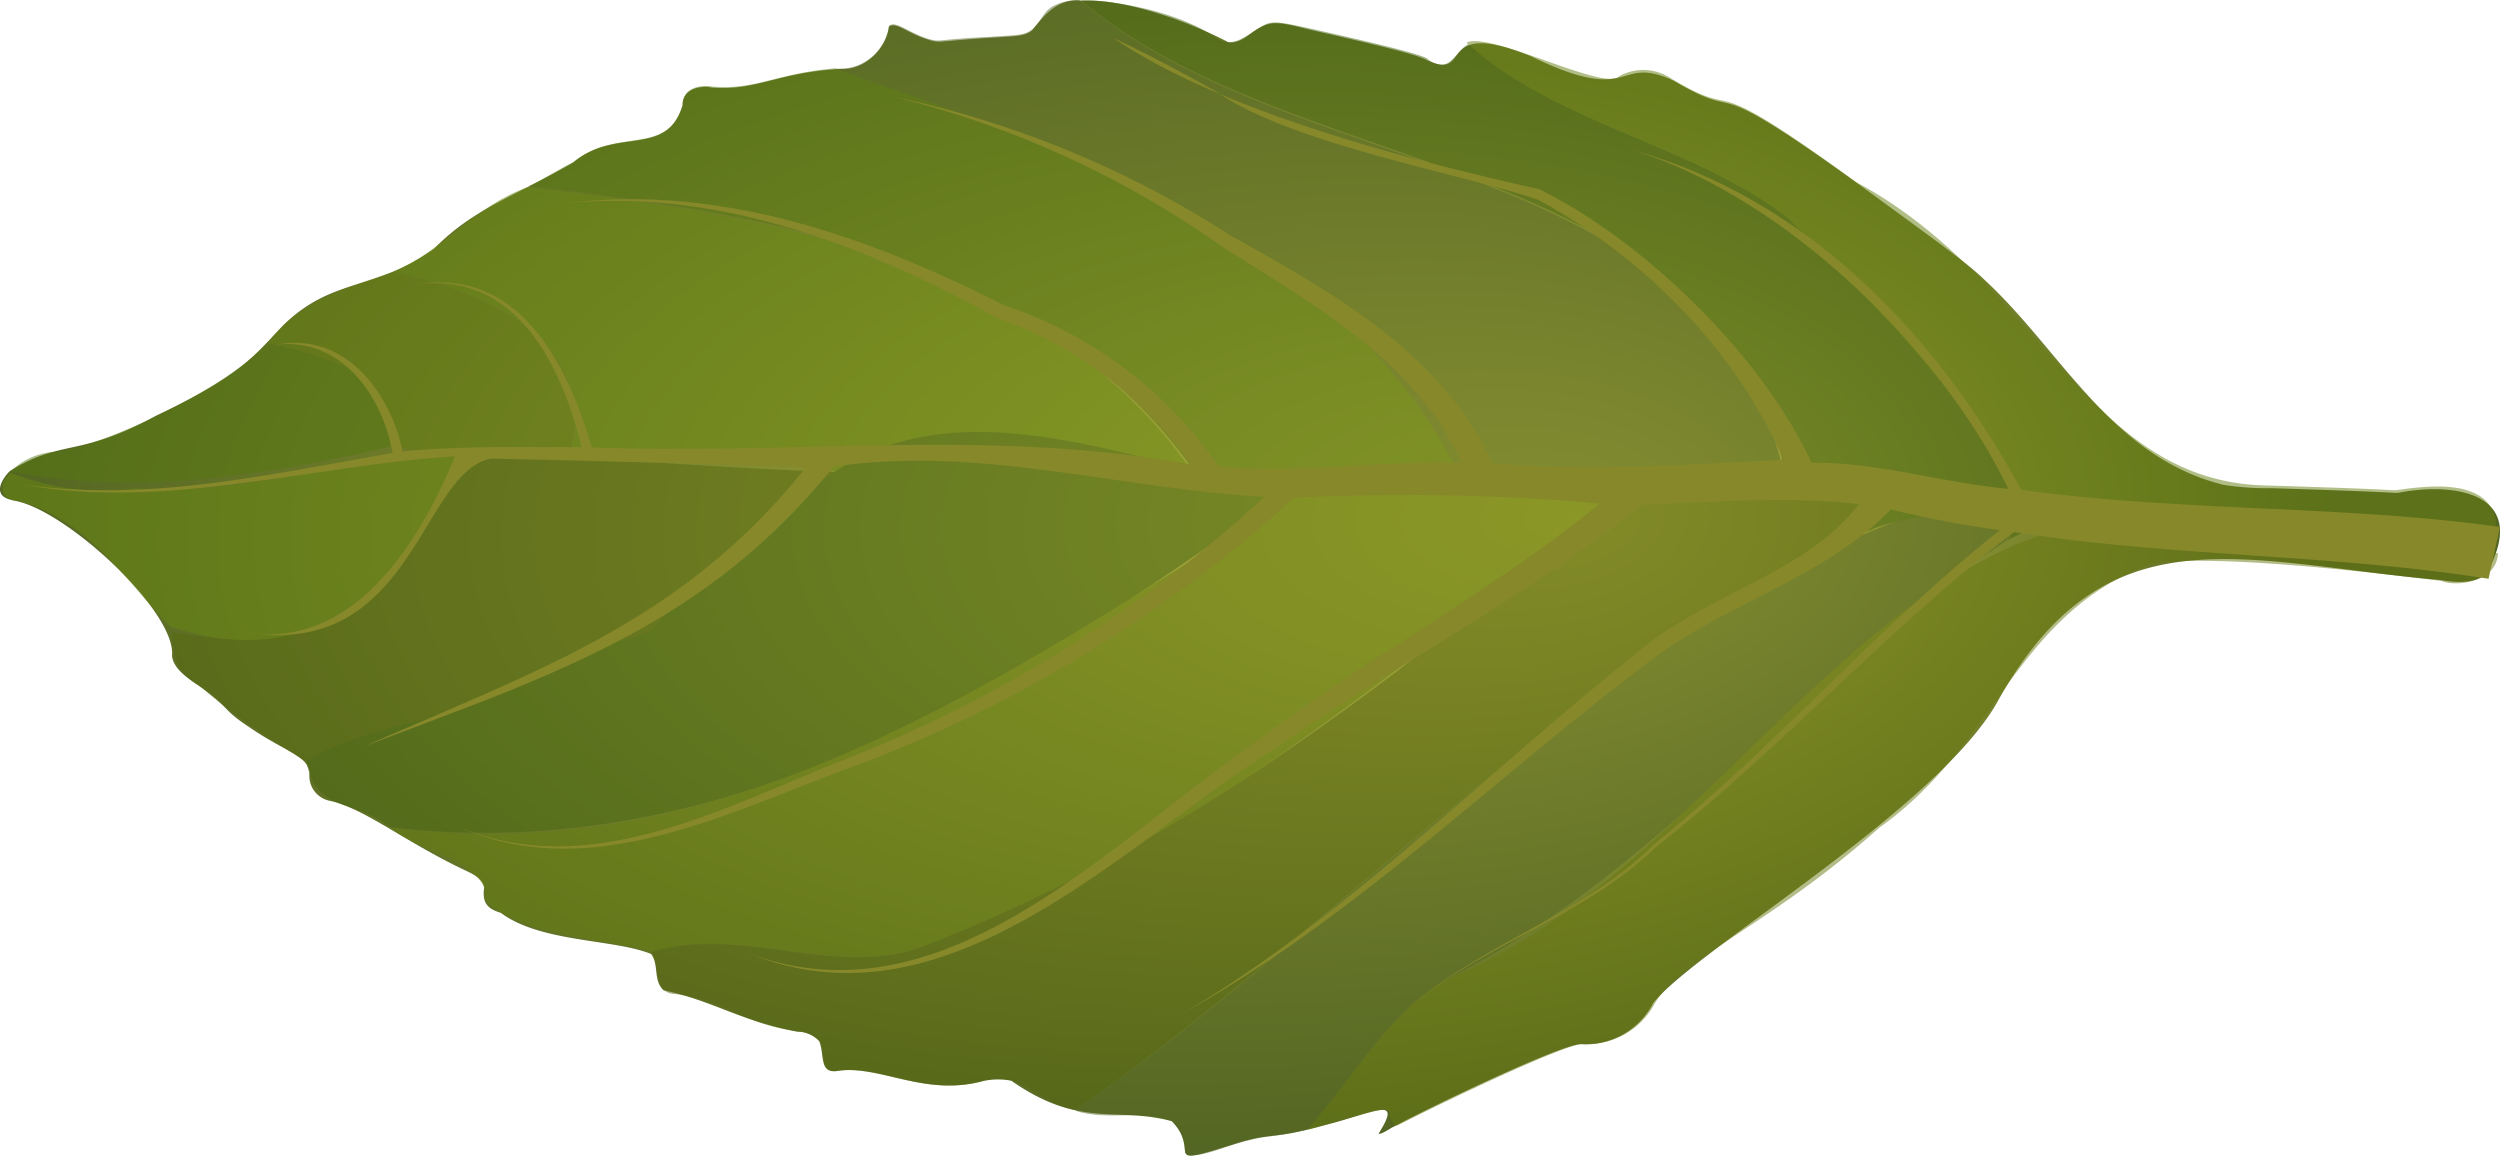<svg id="pizza" xmlns="http://www.w3.org/2000/svg" xmlns:xlink="http://www.w3.org/1999/xlink" viewBox="0 0 269.894 124.761"><defs><radialGradient id="radial-gradient" cx="-1475.313" cy="1415.023" fx="-1520.419" r="127.737" gradientTransform="matrix(-0.992, 0.022, 0.012, 0.523, -802.91, 295.013)" gradientUnits="userSpaceOnUse"><stop offset="0" stop-color="#b0b13e"/><stop offset="0.264" stop-color="#9ca038"/><stop offset="0.803" stop-color="#677628"/><stop offset="1" stop-color="#526522"/></radialGradient></defs><g id="basil_a"><path d="M820.804,1007.56c-1.305,1.489-4.145.974-5.056.834-21.371-1.901-35.993-7.854-47.659,12.857-6.25,11.635-32.89,27.118-37.326,32.822a8.201,8.201,0,0,1-7.826,4.423c-2.102.038-15.318,6.319-20.256,8.949-.1.007-1.345.89-1.557.704,2.631-4.182-.351-2.282-5.773-.923-6.201,1.711-5.568.667-10.179,2.173-7.758,2.415-3.16.709-6.384-2.586-5.919-1.615-9.866.85-17.324-4.372a7.808,7.808,0,0,0-3.399.123c-6.114,1.505-10.741-1.799-15.212-1.204-2.176.444-1.509-1.604-2.113-3.168a3.262,3.262,0,0,0-2.374-1.046c-6.292-1.19-9.037-3.314-14.424-4.463-1.17-1.025-.483-2.774-1.36-3.919-4.016-1.64-11.906-1.221-16.227-4.444-1.33-.414-2.068-.966-1.787-2.789-.265-.985-1.296-1.418-1.815-1.685-6.616-3.072-11.176-6.881-14.934-7.636a2.745,2.745,0,0,1-2.106-3.068c-.324-1.883-2.546-2.137-6.535-4.881-3.038-2.005-1.934-1.977-5.298-4.362-1.469-1.006-2.832-1.918-3.024-3.309.49-4.742-11.248-15.595-16.835-16.731-.306-.08-1.417-.207-1.662-.893-.358-.878.76-2.155,1.046-2.374,5.684-3.481,7.425-1.391,15.743-5.947,9.33-4.422,10.595-6.51,13.785-9.826,5.373-5.164,9.688-3.544,16.198-8.181,4.321-4.393,8.553-5.574,15.021-9.306,4.653-3.914,10.091-.464,11.819-6.189-.025-1.903,2.164-2.147,3.181-1.913,4.836.383,7.106-1.67,13.997-2.023,2.614.129,4.858-2.324,5.113-4.545.759-.651,2.161.86,4.609,1.501,1.018.234.805.047,6.293-.314,2.994-.197,3.699-.143,4.557-.801,1.385-1.795,2.97-3.603,5.604-3.175,4.091-.269,11.06,2.078,15.628,4.484,1.61.095,2.323-1.255,3.886-1.859.978-.365,1.783-.318,4.536.403,7.834,1.79,11.805,2.731,12.948,3.357,5.067,2.373.696-4.656,11.196-.436,11.39,5.564,9.1-.298,15.51,2.687,8.238,4.87,2.196-1.648,19.873,11.119,7.791,5.701,11.68,8.451,13.608,10.329,8.322,7.67,13.686,19.143,25.81,22.153a29.77,29.77,0,0,0,5.135.364c14.461.452,13.064.543,13.762.497C817.353,997.765,825.454,999.036,820.804,1007.56Z" transform="translate(-552.29 -945.772)" style="fill:url(#radial-gradient)"/><g id="Shadows_copy_7" data-name="Shadows copy 7" style="opacity:0.5"><path d="M757.689,1001.791c-32.964,12.291-59.106,42.974-89.297,63.901,5.12,1.667,12.201-1.905,11.823,4.534.551.765,3.293-.217,5.056-.834,4.026-1.267,4.065-.668,8.01-1.63,5.6-6.281,9.244-13.336,16.039-16.689,23.352-12.159,38.224-32.881,59.548-46.911C772.298,999.928,761.341,1000.95,757.689,1001.791Z" transform="translate(-552.29 -945.772)" style="fill:#556824"/><path d="M805.739,1005.544a87.425,87.425,0,0,1-16.182-2.242.974.974,0,0,0,.945-.864c-33.021-6.847-51.723,36.374-81.082,48.629-6.795,3.353-10.439,10.408-16.039,16.689,2.468-.563,8.444-2.66,8.782-2.081l-.013-.2.013.2c.206.087.226.386.139.592a1.9,1.9,0,0,0,.771,1.052c4.944-2.53,18.061-8.805,20.063-8.836a8.285,8.285,0,0,0,7.826-4.423c3.171-5.119,12.473-8.437,24.209-18.93,12.733-9.056,14.448-22.597,28.9-28.359,5.722-1.379,23.9.732,31.781,1.717,1.649.693,6.02.105,6.116-3.008C816.462,1005.54,811.08,1005.995,805.739,1005.544Z" transform="translate(-552.29 -945.772)" style="fill:#687710"/><path d="M590.365,1011.498c-6.362,3.826-12.788,3.647-19.579,2.491.49,2.874.07,4.104,3.194,5.903,3.416,3.183,8.529,6.253,11.255,8.078,8.984-5.101,19.587-3.894,28.108-11.47,2.934-1.095,5.928-1.292,8.862-2.387a124.315,124.315,0,0,1,20.303-17.37C587.752,994.633,612.136,989.02,590.365,1011.498Z" transform="translate(-552.29 -945.772)" style="fill:#556810"/><path d="M581.164,982.841c-4.874,5.131-17.424,10.867-22.58,11.708a7.305,7.305,0,0,0-5.17,2.144c13.601,2.613,27.685.383,41.011-2.699C595.974,987.077,588.879,984.337,581.164,982.841Z" transform="translate(-552.29 -945.772)" style="fill:#557710"/><path d="M594.687,975.136c-4.798,1.719-9.741,2.745-13.523,7.705,7.615,1.503,14.81,4.237,13.161,11.16,4.656.696,14.613,1.243,19.336,1.433C617.144,982.878,606.192,977.886,594.687,975.136Z" transform="translate(-552.29 -945.772)" style="fill:#657d10"/><path d="M609.316,965.956c-5.782,1.984-9.166,6.917-14.629,9.18,11.599,2.644,22.457,7.742,19.073,20.291,9.208-1.708,19.198-.662,28.742,1.216,11.242-7.354,25.021-3.55,38.375-.12C665.284,974.299,636.18,969.099,609.316,965.956Z" transform="translate(-552.29 -945.772)" style="fill:#678710"/><path d="M642.447,953.153c-6.28.513-8.563,2.367-13.199,1.971-1.117-.227-3.306.017-3.181,1.913-1.728,5.726-7.16,2.375-11.819,6.189-1.165.578-3.574,2.039-4.838,2.623,26.864,3.143,55.862,8.25,71.555,30.468,3.465.874,6.83,1.755,10.175,2.337-1.331,1.09-2.756,2.286-4.087,3.376,6.989-4.97,14.62-6.273,23.239-4.736C697.256,971.293,667.896,962.201,642.447,953.153Z" transform="translate(-552.29 -945.772)" style="fill:#557710"/><path d="M669.32,945.772l-.299.02c23.138,19.623,68.215,16.256,76.007,50.919,6.352.584,9.052,2.01,8.941,6.427,3.088-1.807,18.582-3.929,14.999,1.017a14.456,14.456,0,0,1,2.821-1.288c-5.483-13.269-16.49-23.668-26.359-33.542-10.55-8.025-25.016-10.079-34.414-18.881-1.757.717-2.072,3.544-4.598,1.706-.332-.479-7.049-2.042-12.948-3.357-2.846-.614-3.658-.761-4.536-.403-2.036,1.036-3.515,2.937-5.629,1.272C679.117,946.932,672.633,945.855,669.32,945.772Z" transform="translate(-552.29 -945.772)" style="fill:#466610"/><path d="M745.225,969.239c9.876,9.973,20.883,20.373,26.359,33.542,4.711-1.513,11.342-1.247,17.588-.756l-5.094-1.268a52.013,52.013,0,0,0,6.205,1.396l.013.2c10.082,2.443,21.94,5.972,31.477.134-.355-5.388-7.892-4.191-10.773-3.801-.699.046.798-.052-13.762-.497-19.756-.203-24.6-22.032-44.546-32.746-17.683-12.867-11.636-6.25-19.873-11.119a5.393,5.393,0,0,0-5.734-.324c-1.492,1.702-13.951-4.894-16.474-3.626C720.209,959.16,734.775,961.208,745.225,969.239Z" transform="translate(-552.29 -945.772)" style="fill:#657d10"/><path d="M665.861,946.501c-1.151.777-1.099,1.575-2.144,2.446-.859.658-1.564.604-4.557.801-5.495.261-5.276.548-6.293.314-2.447-.641-3.85-2.152-4.609-1.501a5.371,5.371,0,0,1-5.911,4.598c25.449,9.049,54.916,18.234,67.758,44.347,5.76.723,11.652,1.939,17.546,1.651-.093.106-.08.306-.173.412a38.444,38.444,0,0,1,17.351-2.845c-7.893-34.657-52.656-31.11-76.007-50.919A5.453,5.453,0,0,0,665.861,946.501Z" transform="translate(-552.29 -945.772)" style="fill:#556824"/><path d="M566.962,998.507a26.834,26.834,0,0,1-13.542-1.714c-1.325,1.19-1.207,2.986.802,3.054,7.648,2.002,11.806,8.844,16.425,13.551,15.581,5.288,24.676-4.229,31.952-18.538C588.896,995.26,579.433,999.189,566.962,998.507Z" transform="translate(-552.29 -945.772)" style="fill:#678710"/><path d="M640.399,998.184a122.278,122.278,0,0,0-18.1,15.822c-2.934,1.095-5.928,1.292-8.862,2.387-8.521,7.576-19.123,6.369-28.108,11.47,1.079,5.742,5.079,4.075,9.094,7.218,36.362,4.322,67.543-15.268,96.63-36.223C674,995.573,654.764,986.516,640.399,998.184Z" transform="translate(-552.29 -945.772)" style="fill:#466610"/><path d="M691.118,999.858c-30.322,18.932-59.995,40.126-96.696,35.225,2.885,2.716,10.76,3.601,10.35,8.038,4.573,4.008,12.981,3.856,17.896,5.437,9.721-3.045,20.445,3.064,30.008-.872,28.193-10.173,49.849-29.837,75.002-48.128.093-.106.08-.306.173-.412C714.859,999.699,701.714,993.348,691.118,999.858Z" transform="translate(-552.29 -945.772)" style="fill:#657d10"/><path d="M722.952,1002.373c-22.999,19.051-44.093,35.071-70.376,45.319-9.456,4.03-20.286-2.173-30.007.872,1.096,1.431.096,4.503,2.703,4.532,5.055.669,7.228,3.232,13.194,4.042a3.47,3.47,0,0,1,2.374,1.046c.597,1.464-.063,3.612,2.113,3.168,4.377-.488,9.098,2.709,15.212,1.204,3.906-1.56,6.577,2.474,10.221,3.035,28.933-20.243,54.794-49.104,85.578-62.554C755.367,993.927,732.484,994.931,722.952,1002.373Z" transform="translate(-552.29 -945.772)" style="fill:#566610"/></g><g id="Branch_copy_9" data-name="Branch copy 9"><path d="M683.6,955.656c8.197,5.774,27.352,9.024,34.846,11.737,9.98,5.457,20.621,14.878,26.397,28.027-10.59.496-20.861,1.272-31.444.365-5.391-11.872-17.352-18.501-28.276-24.596a108.05,108.05,0,0,0-36.26-14.951,104.728,104.728,0,0,1,35.441,16.208c9.726,6.175,20.856,12.357,25.783,23.257-8.734-.227-17.456,1.249-26.229.423a45.603,45.603,0,0,0-23.194-17.415c-14.721-7.45-30.521-13.024-47.226-11.023,16.738-1.502,32.271,4.591,46.619,12.466a42.598,42.598,0,0,1,20.78,15.77c-21.509-3.996-42.957-.982-64.662-1.858-2.6-9.049-7.892-19.424-18.896-17.597,10.731-1.408,15.604,8.694,17.792,17.57-6.412.021-12.838-.157-19.311.469-1.325-6.427-6.262-12.917-13.586-11.533,6.965-.759,11.383,5.464,12.495,11.705-13.179,2.27-26.306,5.339-39.761,3.418,15.217,2.807,31.725-2.188,46.499-3.06-4.06,9.888-11.693,21.815-24.023,18.718,19.526,4.327,20.123-17.058,27.947-18.475,9.033.207,23.587.552,33.937.974-13.332,16.711-29.028,21.853-47.627,30.092,19.843-7.619,36.543-12.727,50.627-30.189,15.681-2.335,30.823,2.381,46.514,3.253a143.961,143.961,0,0,1-44.945,28.212c-13.188,5.177-27.876,13.459-42.106,7.38,14.15,6.385,29.163-1.518,42.471-6.402A146.288,146.288,0,0,0,691.996,999.5a240.724,240.724,0,0,1,33.013.634c-11.509,9.376-24.486,16.243-36.328,25.14-16.214,10.988-34.311,31.421-55.584,23.4,21.219,8.726,40.041-11.353,56.58-21.962,13.132-9.082,27.38-16.433,39.947-26.48,7.803-.213,15.573-.924,23.348-.033-5.907,7.705-16.997,9.737-24.566,16.549-16.095,12.784-30.443,27.759-48.286,38.353,18.075-10.109,32.849-24.71,49.17-37.108,8.66-6.984,19.811-9.621,27.128-17.218a116.149,116.149,0,0,0,11.772,2.232c-13.24,10.492-24.22,23.341-37.353,33.926-7.43,7.404-17.756,10.388-25.738,17.027,8.088-6.545,18.421-9.43,25.957-16.74,13.533-10.611,25.005-23.593,38.65-34.011,17.013,2.689,34.229,2.358,51.242,5.046l1.235-5.593c-16.994-2.389-34.582-1.633-51.675-4.016-9.119-16.737-23.115-31.45-42.102-36.715,16.053,4.856,33.042,20.876,40.691,36.607-7.157-.631-14.02-2.886-21.23-2.812-5.597-11.958-18.319-24.049-29.402-29.533-12.51-2.785-33.904-8.091-45.971-16.317C676.426,951.719,680.063,953.684,683.6,955.656Z" transform="translate(-552.29 -945.772)" style="fill:#86882a"/></g></g></svg>